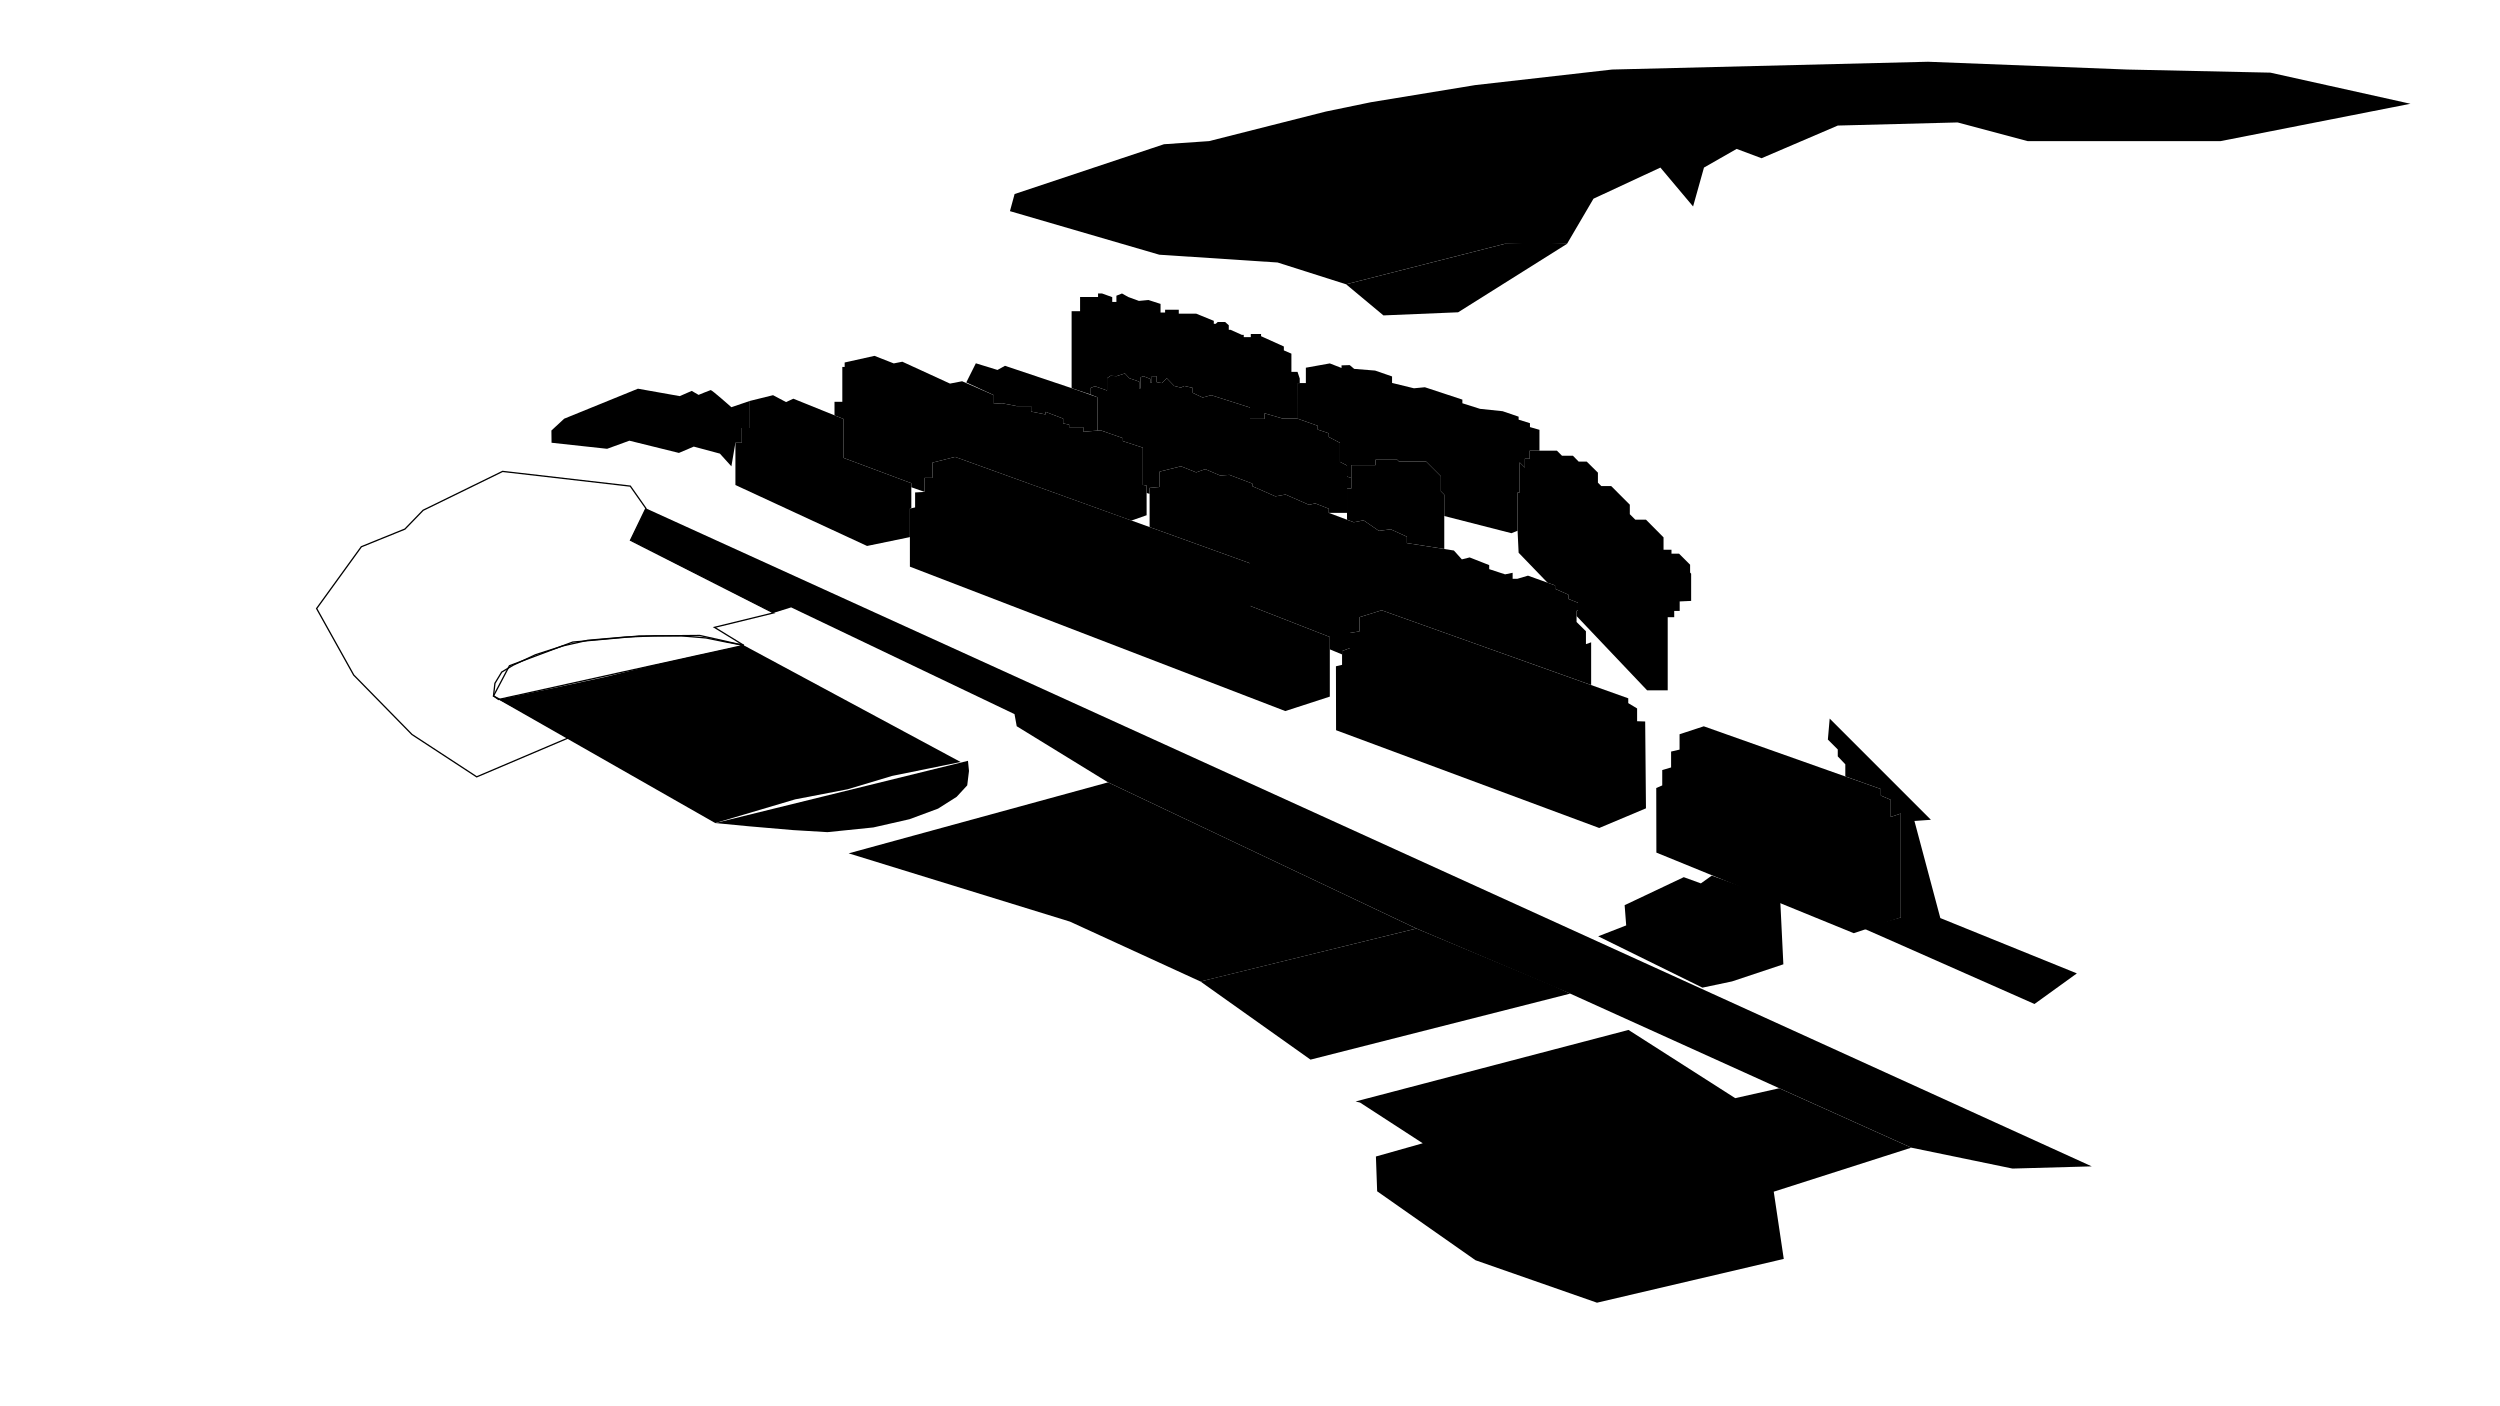 <svg id="svg45" enable-background="new 0 0 1920 1080" version="1.1" viewBox="0 0 1920 1080" xml:space="preserve" xmlns="http://www.w3.org/2000/svg" xmlns:xlink="http://www.w3.org/1999/xlink">
   <style id="style2" type="text/css"> .st0{fill:#F7F5FB;} .st1{fill:#40484E;} .st2{fill:#0085FF;} .st3{fill:#FFFFFF;} .st4{font-family:'CeraPro-Bold';} .st5{font-size:15px;}  .st7{fill-rule:evenodd;clip-rule:evenodd;fill:#40484E;}</style>
   
   <image id="image910" x="1.808" y="1.13" width="1918.2" height="1079" xlink:href="" preserveAspectRatio="none"/><polygon id="polygon6" class="st6" points="1298.8 440.6 1298.8 461.5 1290 461.9 1290 469.2 1285.8 469.2 1285.8 474 1280.8 474 1280.8 530.2 1265 530.2 1210.8 473.1 1210.8 469.2 1211.9 468.7 1211.9 462.9 1204.5 460 1204.5 456.7 1194.3 452.2 1194.3 449.6 1188.5 447.5 1166.3 424.5 1165.5 407.6 1165.5 378.2 1167.1 378.2 1167.1 355.1 1171.1 359.1 1171.1 352.3 1174.8 352.3 1174.8 346.1 1182.3 346.1 1195.7 346.1 1199.6 350 1208 350 1212.4 354.5 1218.6 354.5 1227.2 363 1227.2 370.7 1229.8 373.3 1237.4 373.3 1251.7 387.6 1251.7 394.9 1255.9 399.1 1264.1 399.1 1277.6 412.7 1277.6 422.2 1283.7 422.2 1283.7 425.2 1289.5 425.2 1298 433.7 1298 439.7"/>
   <polygon id="polygon8" class="st6" points=""/>
   
      <polygon id="polygon10" class="st6" points="1175 328 1175 325 1166.3 322.3 1166.3 320 1154 315.8 1136.7 314 1123.1 309.7 1123.1 306.9 1094.3 297.4 1085.9 298.2 1069.1 294.1 1069.1 289.1 1056.1 284.6 1040 283.3 1036.6 280.4 1030.3 280.6 1030.3 282.6 1021.3 279.1 1002.9 282.4 1002.9 294.2 998.2 294.2 996.8 294.2 996.5 321.5 1012 327 1012 329.9 1020.5 332.8 1020.5 335.6 1029.1 340.1 1029.1 354.7 1034.5 357.5 1034.5 366 1037.8 367.1 1037.8 357.2 1056.4 357.2 1056.4 353.1 1073.1 353.1 1074.5 354.5 1095.3 354.5 1106.6 365.8 1106.6 377.3 1109.2 379.9 1109.2 396.3 1160.8 409.5 1165.5 407.6 1165.5 378.2 1167.1 378.2 1167.1 355.1 1171.1 359.1 1171.1 352.3 1174.8 352.3 1174.8 346.1 1182.3 346.1 1182.3 330.1"/>
      <polygon id="polygon12" class="st6" points="1020.5 393.9 1034.5 393.9 1034.5 375 1037.8 375.2 1037.8 367.1 1034.5 366 1034.5 357.5 1029.1 354.7 1029.1 340.1 1020.5 335.6 1020.5 332.8 1012 329.9 1012 327 996.5 321.5 985.2 321.5 971.2 317.4 971.2 321.7 960 321.7 960 313 930.2 303.5 923.6 305.3 916 301.7 916 297.9 909.6 296.4 906.9 297.7 901.8 296.4 896.1 290.5 892.3 294.2 888.3 293.5 888.3 288.9 884.6 288.9 884.6 293.7 883.4 293.7 883.4 291 878.1 288.9 876 289.8 876 298.2 874.9 298.2 874.9 293.1 867.4 290.5 863.9 286.8 857.5 288.9 852.9 288.6 850.2 290.5 850.2 299.9 840.9 296.6 837.3 298.1 837.3 302.9 842.8 305.1 842.8 330.7 845.3 330.5 862.4 336.5 862.4 338.8 877.7 343.8 877.7 372.4 880.6 372.9 880.6 378.6 882.9 379.3 882.9 374.7 890.6 374 890.6 362.2 907 358.1 918.7 362.8 925.6 360.3 937.1 365.2 944.2 364.7 961.8 371.4 961.8 373.4 979.5 381.2 987.3 379.8 1005.3 387.7 1010.1 386.6 1020.5 390.7"/>
   
   <polygon id="polygon14" class="st6" points="1037.8 375.2 1037.8 357.2 1056.4 357.2 1056.4 353.1 1073.1 353.1 1074.5 354.5 1095.3 354.5 1106.6 365.8 1106.6 377.3 1109.2 379.9 1109.2 421.6 1080.5 417.1 1080.5 412.2 1068.1 406.5 1059 407.7 1047.2 399.6 1039.7 401.1 1034.5 399.1 1034.5 375"/>
   
      <polygon id="polygon16" class="st6" points="823 298.1 823 239 829.5 239 829.5 228.1 843.3 228.1 843.3 225.4 846.4 225.4 854.2 228.2 854.2 231.9 857.4 231.9 857.4 227.1 861.7 225.4 866.5 228.1 874.7 231.1 882 230.4 891.3 233.4 891.3 240 894.8 240 894.8 237.9 905.3 237.9 905.3 240.9 918.7 240.9 932.2 246.4 932.2 248.7 933.7 248.7 935.2 247.3 940.9 247.3 943.7 249.8 943.7 253.3 945.1 253.3 953.8 257.2 955.2 257.2 955.2 258.9 960.6 258.9 960.6 256.5 968.5 256.5 968.5 258.2 986 266.1 986 269.1 991.8 271.6 991.8 285.6 996.5 285.6 998.2 290.7 998.2 294.2 996.8 294.2 996.8 321.5 985.2 321.5 971.2 317.4 971.2 321.7 960 321.7 960 313 930.2 303.5 923.6 305.3 916 301.7 916 297.9 909.6 296.4 906.9 297.7 901.8 296.4 896.1 290.5 892.3 294.2 888.3 293.5 888.3 288.9 884.6 288.9 884.6 293.7 883.4 293.7 883.4 291 878.1 288.9 876 289.8 876 298.2 874.9 298.2 874.9 293.1 867.4 290.5 863.9 286.8 857.5 288.9 852.9 288.6 850.2 290.5 850.2 299.9 840.9 296.6 837.3 298.1 837.3 302.9"/>
      <polygon id="polygon18" class="st6" points="880.6 372.9 880.6 395.7 868.9 399.8 733.5 350.9 716.1 355.3 716.1 367 710.1 367 710.1 377.8 699.9 374.2 699.9 371.1 647.9 351.7 647.9 321.8 640.9 319 640.9 308.6 646.9 308.6 646.9 281.8 648.7 281.8 648.7 278.4 671.6 273.3 686.4 279.1 693 277.8 729.6 294.6 738.9 292.8 763.3 303.5 763.3 310.1 769.7 309.7 780.8 311.9 791.9 311.9 791.9 316.1 803 318.3 803 316.3 816.5 321.5 816.5 325.2 821.1 326.1 821.1 328.1 832 328.1 832 331.6 845.3 330.5 862.4 336.5 862.4 338.8 877.7 343.8 877.7 372.4"/>
   
   <polygon id="polygon20" class="st6" points="1222 493.3 1222 526.1 1061.1 468.7 1044.1 474 1044.1 484.9 1036.8 486.1 1036.8 497.7 1030.7 500 1030.7 502.6 1021.3 498.7 1021.3 489.2 960 465.3 960 432.6 882.9 404.8 882.9 374.7 890.6 374 890.6 362.2 907 358.1 918.7 362.8 925.6 360.3 937.1 365.2 944.2 364.7 961.8 371.4 961.8 373.4 979.5 381.2 987.3 379.8 1005.3 387.7 1010.1 386.6 1020.5 390.7 1020.5 393.9 1039.7 401.1 1047.2 399.6 1059 407.7 1068.1 406.5 1080.5 412.2 1080.5 417.1 1116.6 422.8 1122.7 429.6 1128.7 428.1 1143.7 434 1143.7 437.1 1155.9 441.1 1161.7 439.9 1161.7 444.5 1165.4 444.5 1173.5 442.1 1194.3 449.6 1194.3 452.2 1204.5 456.7 1204.5 460 1211.9 462.9 1211.9 468.7 1210.8 469.2 1210.8 477.7 1218 484.8 1218 494.7"/>
   <polygon id="polygon22" class="st6" points="960 465.3 1021.3 489.2 1021.3 535 987.1 546.1 698.8 435.2 698.8 390.6 702.8 389.7 702.8 378.2 710.1 377.8 710.1 367 716.1 367 716.1 355.3 733.5 350.9 960 432.6"/>
   <polygon id="polygon24" class="st6" points="699.9 371.1 699.9 390.4 698.8 390.6 698.8 412.5 665.9 419.3 564.8 372.5 564.8 340 569.7 340 569.7 328.7 575.9 328.7 575.9 307.9 593.7 303.5 603.7 308.8 609.3 306.2 647.9 321.8 647.9 351.7"/>
   <polygon id="polygon26" class="st6" points="1264.1 620.8 1228.2 635.9 1026.1 560.8 1026 511.7 1030.7 510.6 1030.7 500 1036.8 497.7 1036.8 486.1 1044.1 484.9 1044.1 474 1061.1 468.7 1250.5 536.3 1250.5 540 1257.3 544.1 1257.3 553.9 1263.5 554.1"/>
   <polygon id="polygon28" class="st6" points="1423.7 716.7 1272.1 654.8 1272 605.2 1276.6 603.2 1276.6 591.4 1283.4 589.4 1283.4 577.2 1289.9 575.7 1289.9 563.9 1308.5 557.8 1444.5 606 1444.5 611 1452.1 614.3 1452.1 627.4 1459.8 624.8 1459.8 704.6"/>
<rect id="rect30" x="592.77" y="592.4" width="17.927" height="21.512" fill="#00000d" fill-opacity=".039"/>
<path id="football-field" class="st6" d="m382.85 537.22 47.59-9.926 33.852-7.264 33.485-8.18 29.513-6.646 43.972-9.569 166.48 89.577-23.326 4.758-29.214 5.926-34.187 10.259-40.318 7.753-61.405 18.206z"/>
<path id="tennis-courts" class="st6" d="m1041.1 845.92 209.58-54.93 81.972 52.394 33.803-7.606 101.41 45.634-105.63 33.803 7.692 51.633-143.44 33.628-93.3-32.611-75.535-52.957-0.955-26.716 35.96-10.16-48.169-31.268"/>
<path id="skate-park" class="st6" d="m935.49 750.42 152.31-37.323 105.44 44.083 12.676 5.915-199.44 50.704-84.507-60z"/>
<path id="beach" class="st6" d="m1033.8 218.33 121.9-31.073 25.097-1.195 22.707 1.195-83.658 52.585-57.365 2.39z"/>
<path id="lake" class="st6" d="m779.21 149.01 114.73-38.244 34.658-2.39 89.633-22.707 34.658-7.171 80.072-13.146 105.17-11.951 242.61-5.976 152.97 5.976 109.95 2.39 107.56 23.902-145.8 28.683h-148.19l-53.78-14.341-92.023 2.39-58.56 25.097-19.122-7.171-25.097 14.341-8.366 29.878-25.097-29.878-51.39 23.902-20.317 34.658h-47.804l-121.9 31.073-52.585-16.732-90.828-5.976-114.73-33.463z"/>
<path id="water-channel" class="st6" d="m1545.6 897.46 60.845-1.69-1110.4-505.35-11.831 24.507 109.86 55.775 13.521-4.225 171.55 81.972 1.69 9.296 70.141 43.099 236.81 112.25 118.12 49.999 160.56 72.676 101.41 45.634z"/>
<path id="eco-bazar" class="st6" d="m561.7 358.15 3.098-18.154h4.9v-11.3h6.2v-20.8l-14.198 4.839s-15.047-13.373-15.892-13.162-9.296 3.697-9.296 3.697l-5.282-3.063-9.19 4.014-32.113-5.704-56.62 23.028-9.824 9.085 0.106 9.401 42.676 4.648 17.113-6.232 38.028 9.401 11.408-4.859 20.07 5.387z"/>
<path id="public-center" class="st6" d="m1227.4 719.08 21.512-8.366-1.195-15.536 45.414-21.512 13.146 4.78 8.366-5.976 52.585 19.122 2.39 49-39.439 13.146-22.707 4.78z"/>
<path id="park" d="m379.01 534.51 12.254-23.239 48.592-18.169 50.704-4.648 46.901-0.423 33.803 7.606-22.567-13.826 45.384-11.104-109.86-55.775 11.831-24.507-11.989-17.089-98.079-11.299-61.017 29.831-14.011 14.463-33.446 13.559-34.35 47.458 28.475 51.073 44.746 45.65 49.718 32.542 72.316-30.734z" fill-opacity="0" stroke="#000" stroke-width="1px"/>

<path id="eco-shop" d="m832 331.6 10.8-0.9v-25.6l-19.8-7-51.175-17.175-5.753 3.196-16.619-5.114-7.351 14.701 21.197 9.791v6.6l6.4-0.4 11.1 2.2h11.1v4.2l11.1 2.2v-2l13.5 5.2v3.7l4.6 0.9v2h10.9z"/>
<path id="workout-zone" d="m549.3 632.11 194.1-47.805 0.785 7.783-1.356 11.073-8.136 8.813-14.237 9.04-21.921 8.136-27.796 6.328-35.254 3.616-26.441-1.582-34.124-2.938z"/>
<path id="playground" d="m921.97 753.8 165.83-40.703-236.81-112.25-199.23 54.522 169.94 52.429z"/>
<path id="parking" d="m1405.2 551.86 77.74 77.74-12.655 0.904 19.887 74.576 104.86 42.486-32.542 23.503-113.45-50.169-18.531-8.136 29.292-8.168v-79.8l-7.7 2.6v-13.1l-7.6-3.3v-5l-27.3-9.7v-9.3l-5.8-6.1v-5.3l-7.6-7.6z"/><path id="workkout2" d="m379.01 534.51 1.103-9.764 5.198-8.588 8.588-5.198 17.401-8.136 21.017-6.78 18.983-4.294 28.701-2.486 22.599-0.904h20.791l18.757 1.582 16.723 3.39 12.394 2.304-188.41 41.585z" fill="none" stroke="#000" stroke-width="1px"/></svg>
